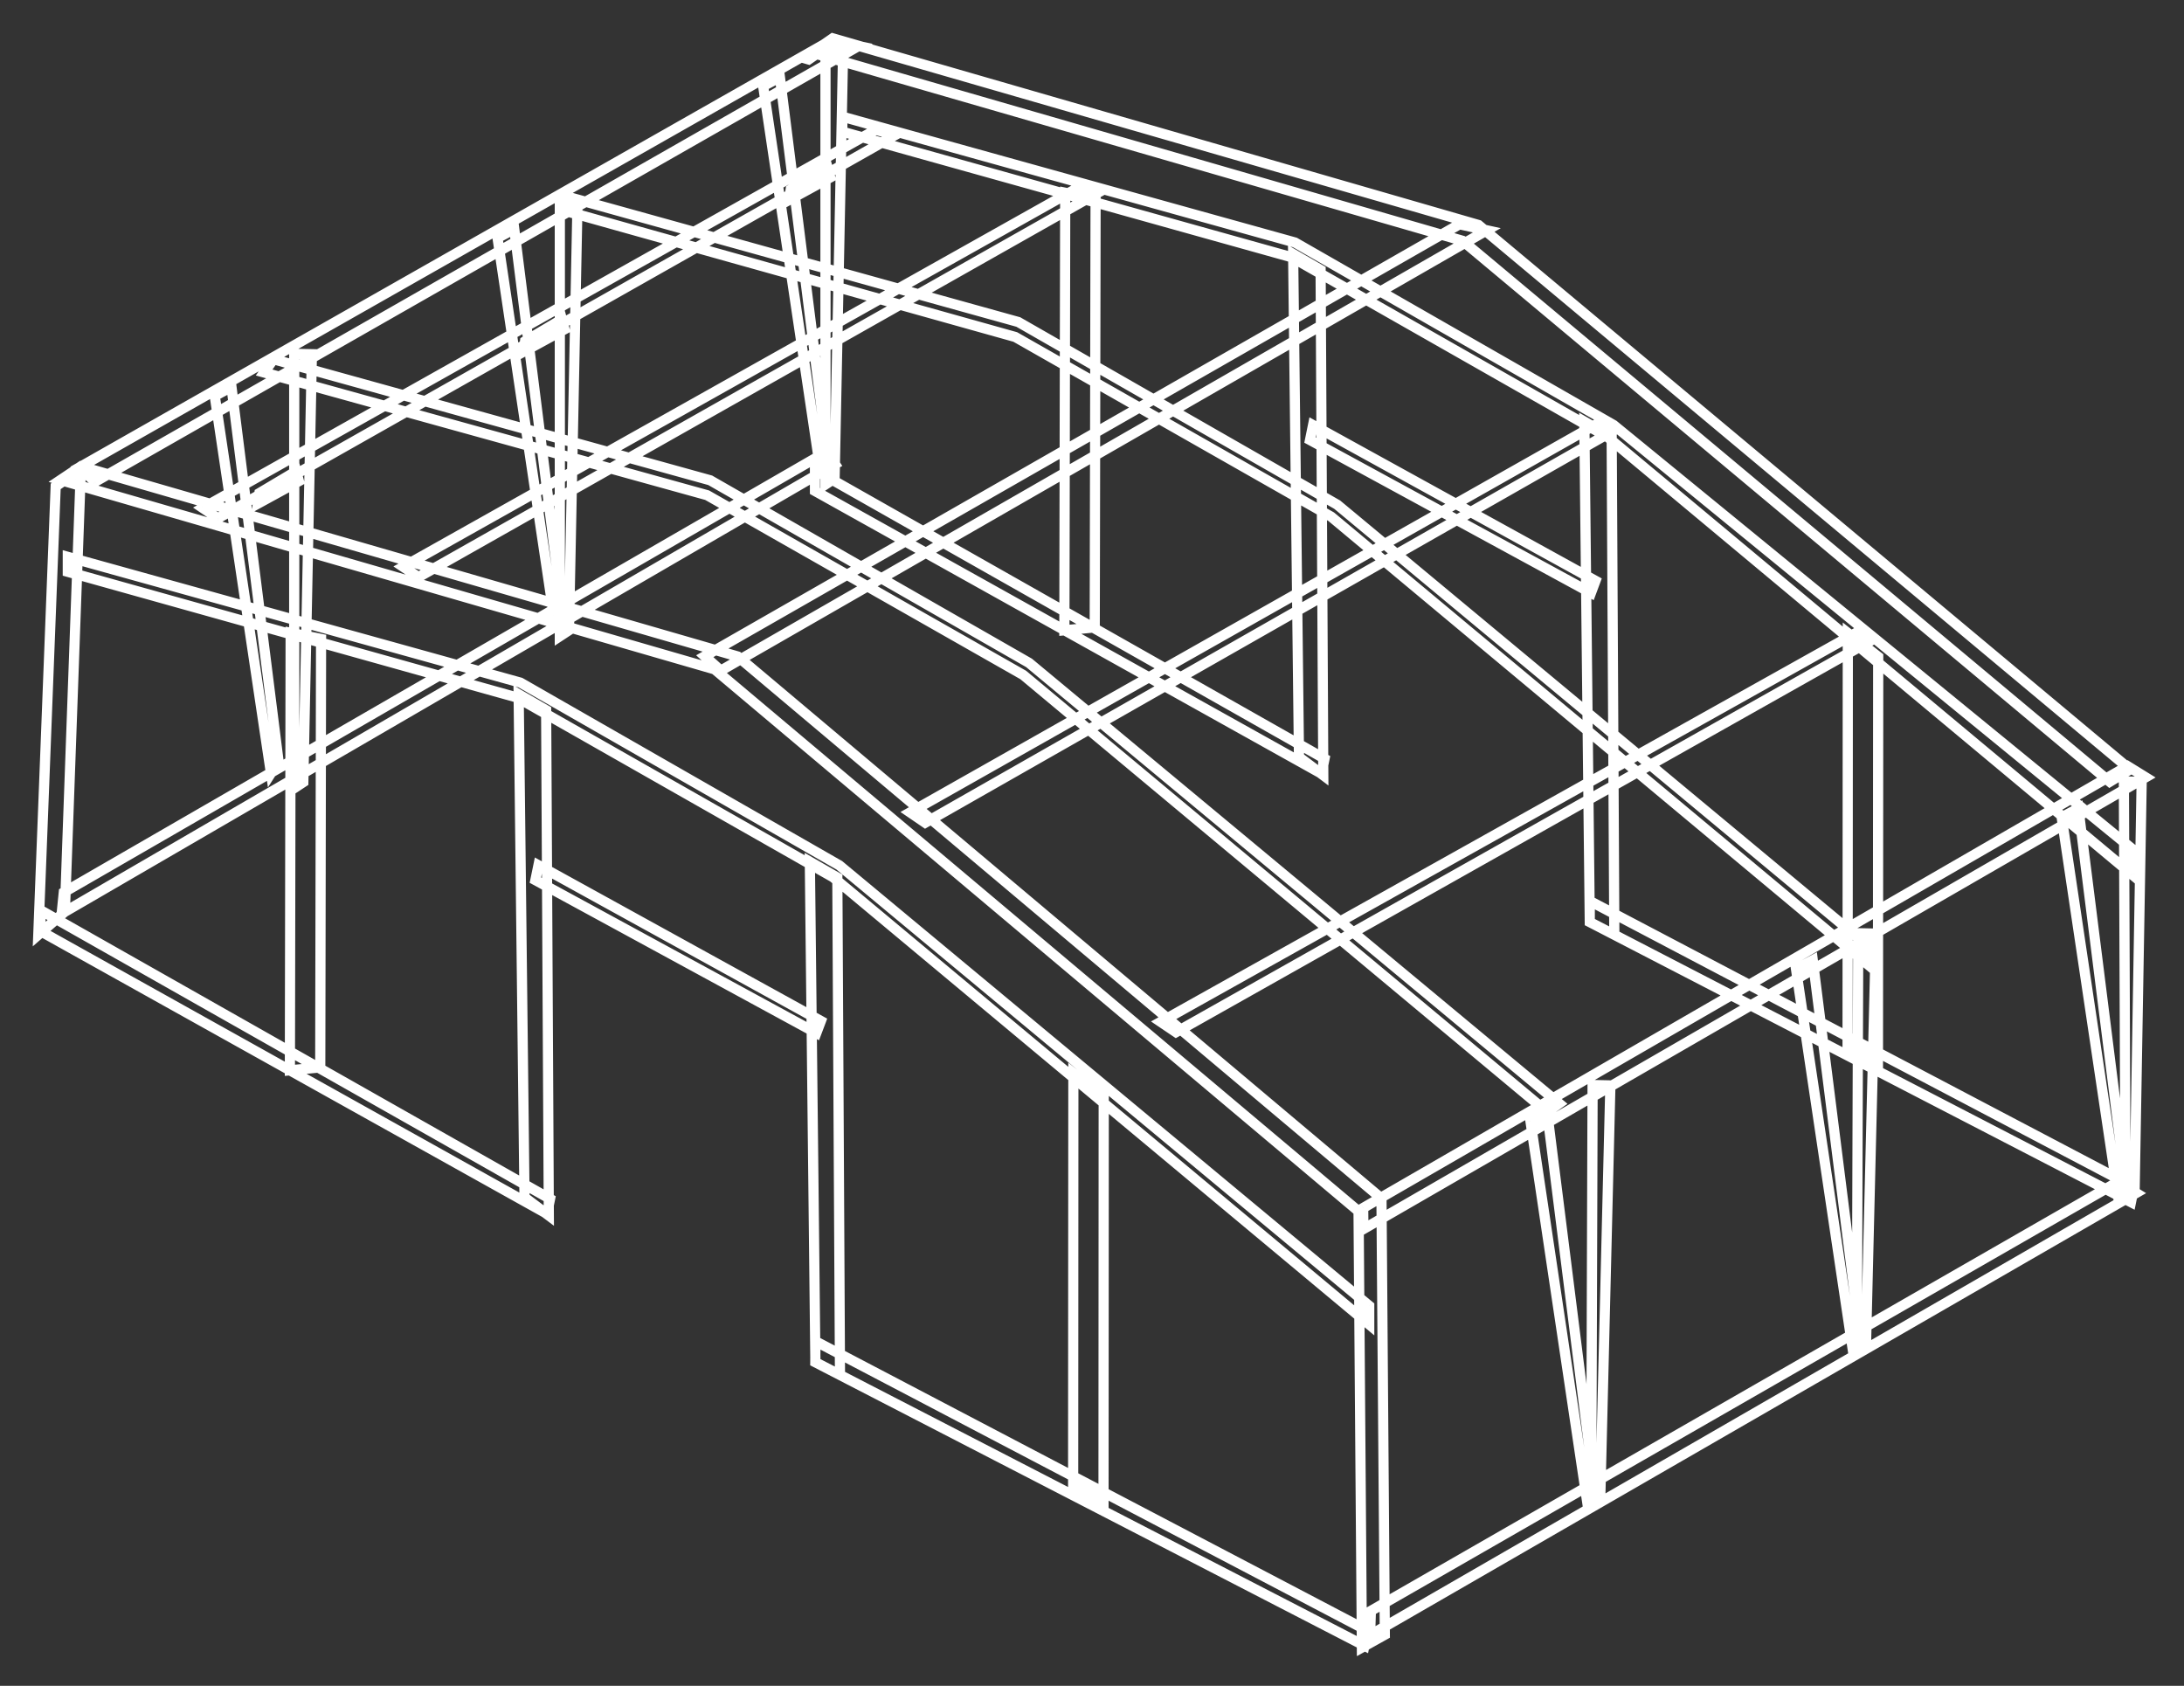 <svg width="57" height="44" viewBox="0 0 57 44" fill="none" xmlns="http://www.w3.org/2000/svg">
<rect x="0" y="0" width="57" height="44" fill="#333333" stroke="none"/>
<path d="M36.143 42.666L36.207 42.782L36.276 42.743L36.275 42.665L36.143 42.666ZM36.055 31.279L36.188 31.278L36.188 31.217L36.141 31.177L36.055 31.279ZM19.253 17.134L19.338 17.032L19.317 17.014L19.29 17.006L19.253 17.134ZM2.111 12.172L2.148 12.045L2.088 12.027L2.037 12.062L2.111 12.172ZM1.578 12.529L1.504 12.418L1.267 12.577L1.541 12.656L1.578 12.529ZM18.653 17.471L18.738 17.369L18.716 17.351L18.689 17.343L18.653 17.471ZM35.457 31.613L35.59 31.612L35.589 31.551L35.542 31.512L35.457 31.613ZM35.544 43L35.411 43.001L35.413 43.225L35.609 43.116L35.544 43ZM55.592 20.082L55.661 20.195L55.819 20.099L55.677 19.98L55.592 20.082ZM38.588 5.873L38.673 5.771L38.651 5.753L38.625 5.745L38.588 5.873ZM21.732 1L21.769 0.872L21.708 0.855L21.657 0.891L21.732 1ZM20.983 1.517L20.908 1.408L20.677 1.567L20.946 1.644L20.983 1.517ZM21.105 1.552L21.069 1.68L21.129 1.697L21.181 1.661L21.105 1.552ZM21.312 1.409L21.349 1.282L21.288 1.264L21.236 1.3L21.312 1.409ZM38.171 6.285L38.256 6.183L38.235 6.165L38.208 6.157L38.171 6.285ZM55.062 20.404L54.977 20.506L55.05 20.567L55.131 20.517L55.062 20.404ZM1 24.398L0.867 24.393L0.855 24.7L1.087 24.498L1 24.398ZM1.693 23.795L1.78 23.895L1.824 23.857L1.826 23.8L1.693 23.795ZM2.111 12.242L2.243 12.247L2.253 11.983L2.035 12.133L2.111 12.242ZM1.454 12.694L1.378 12.585L1.323 12.623L1.321 12.689L1.454 12.694ZM7.566 27.935L7.433 27.934L7.433 28.081L7.579 28.067L7.566 27.935ZM8.358 27.859L8.37 27.991L8.49 27.979L8.491 27.859L8.358 27.859ZM8.38 16.676L8.512 16.677L8.513 16.568L8.406 16.546L8.38 16.676ZM7.586 16.515L7.613 16.385L7.454 16.353L7.453 16.515L7.586 16.515ZM27.779 16.451L27.646 16.45L27.646 16.597L27.792 16.583L27.779 16.451ZM28.572 16.375L28.584 16.507L28.704 16.495L28.704 16.375L28.572 16.375ZM28.593 5.191L28.726 5.192L28.727 5.083L28.62 5.061L28.593 5.191ZM27.801 5.03L27.827 4.9L27.669 4.868L27.668 5.03L27.801 5.03ZM28.008 38.796L27.875 38.796L27.875 38.877L27.947 38.914L28.008 38.796ZM28.801 39.206L28.74 39.324L28.933 39.424L28.933 39.206L28.801 39.206ZM28.806 28.628L28.939 28.628L28.939 28.564L28.888 28.524L28.806 28.628ZM28.013 28.008L28.095 27.903L27.881 27.735L27.881 28.008L28.013 28.008ZM48.22 27.306L48.087 27.306L48.087 27.386L48.159 27.424L48.22 27.306ZM49.013 27.716L48.952 27.834L49.145 27.934L49.145 27.716L49.013 27.716ZM49.019 17.14L49.152 17.14L49.152 17.075L49.101 17.035L49.019 17.14ZM48.226 16.519L48.308 16.415L48.094 16.247L48.093 16.519L48.226 16.519ZM1.77 14.534L1.805 14.406L1.637 14.359V14.534H1.77ZM13.581 17.816L13.647 17.701L13.632 17.693L13.616 17.688L13.581 17.816ZM21.903 22.583L21.988 22.481L21.979 22.473L21.969 22.468L21.903 22.583ZM35.736 34.081H35.868V34.018L35.82 33.979L35.736 34.081ZM35.736 34.569L35.65 34.671L35.868 34.853V34.569H35.736ZM21.742 22.895L21.828 22.794L21.819 22.786L21.808 22.78L21.742 22.895ZM13.499 18.206L13.564 18.091L13.55 18.083L13.534 18.078L13.499 18.206ZM1.77 14.924H1.637V15.025L1.734 15.052L1.77 14.924ZM7.139 9.376L7.174 9.248L7.084 9.223L7.03 9.299L7.139 9.376ZM18.536 12.536L18.602 12.421L18.588 12.412L18.572 12.408L18.536 12.536ZM26.859 17.303L26.944 17.201L26.935 17.193L26.925 17.187L26.859 17.303ZM40.692 28.8L40.769 28.909L40.91 28.809L40.777 28.698L40.692 28.8ZM26.702 17.614L26.787 17.512L26.778 17.505L26.767 17.499L26.702 17.614ZM18.458 12.925L18.523 12.81L18.509 12.802L18.493 12.797L18.458 12.925ZM6.893 9.722L6.785 9.645L6.676 9.8L6.858 9.85L6.893 9.722ZM14.766 5.122L14.801 4.994L14.633 4.947V5.122H14.766ZM26.576 8.404L26.642 8.289L26.627 8.28L26.611 8.276L26.576 8.404ZM34.899 13.171L34.984 13.069L34.975 13.061L34.965 13.056L34.899 13.171ZM48.731 24.669H48.864V24.607L48.816 24.567L48.731 24.669ZM48.731 25.158L48.646 25.26L48.864 25.442V25.158H48.731ZM34.74 13.484L34.825 13.382L34.816 13.375L34.806 13.369L34.74 13.484ZM26.497 8.795L26.563 8.68L26.549 8.672L26.533 8.667L26.497 8.795ZM14.766 5.509H14.633V5.61L14.73 5.637L14.766 5.509ZM21.983 3.045L22.018 2.917L21.85 2.871V3.045H21.983ZM33.794 6.328L33.86 6.212L33.845 6.204L33.829 6.2L33.794 6.328ZM42.116 11.094L42.2 10.992L42.192 10.985L42.182 10.979L42.116 11.094ZM55.667 22.172L55.8 22.179L55.803 22.112L55.751 22.069L55.667 22.172ZM55.632 22.815L55.547 22.916L55.75 23.086L55.765 22.822L55.632 22.815ZM41.958 11.407L42.043 11.305L42.034 11.298L42.024 11.292L41.958 11.407ZM33.714 6.715L33.78 6.6L33.766 6.592L33.75 6.587L33.714 6.715ZM21.983 3.436H21.85V3.537L21.947 3.564L21.983 3.436ZM1.057 23.755L1.122 23.64L0.924 23.528V23.755H1.057ZM14.356 31.289L14.486 31.316L14.505 31.221L14.421 31.174L14.356 31.289ZM14.276 31.68L14.212 31.796L14.37 31.885L14.406 31.707L14.276 31.68ZM1.057 24.302H0.924V24.38L0.992 24.418L1.057 24.302ZM21.27 12.267L21.335 12.152L21.137 12.039V12.267H21.27ZM34.569 19.801L34.699 19.827L34.718 19.733L34.634 19.686L34.569 19.801ZM34.489 20.192L34.425 20.308L34.583 20.396L34.619 20.218L34.489 20.192ZM21.27 12.814H21.137V12.892L21.205 12.93L21.27 12.814ZM21.281 35.006L21.343 34.888L21.149 34.787L21.148 35.005L21.281 35.006ZM35.689 42.56L35.819 42.586L35.839 42.489L35.751 42.442L35.689 42.56ZM35.61 42.951L35.549 43.069L35.705 43.149L35.74 42.977L35.61 42.951ZM21.279 35.554L21.146 35.553L21.145 35.635L21.218 35.672L21.279 35.554ZM41.492 23.515L41.553 23.398L41.359 23.295V23.515H41.492ZM55.695 30.984L55.825 31.011L55.845 30.913L55.757 30.867L55.695 30.984ZM55.615 31.375L55.554 31.493L55.711 31.574L55.746 31.402L55.615 31.375ZM41.492 24.066L41.359 24.068L41.36 24.148L41.431 24.184L41.492 24.066ZM13.536 18.12L13.602 18.005L13.401 17.889L13.403 18.122L13.536 18.12ZM13.689 31.251L13.556 31.252L13.557 31.318L13.61 31.357L13.689 31.251ZM14.324 31.726L14.244 31.832L14.458 31.993L14.456 31.725L14.324 31.726ZM14.254 18.534L14.386 18.533L14.386 18.457L14.32 18.419L14.254 18.534ZM33.749 6.629L33.816 6.514L33.614 6.398L33.617 6.631L33.749 6.629ZM33.902 19.76L33.769 19.761L33.77 19.827L33.822 19.866L33.902 19.76ZM34.536 20.235L34.457 20.341L34.671 20.502L34.669 20.235L34.536 20.235ZM34.467 7.043L34.599 7.042L34.599 6.966L34.533 6.928L34.467 7.043ZM21.136 22.49L21.202 22.375L21.001 22.259L21.003 22.491L21.136 22.49ZM21.281 35.554L21.148 35.555L21.149 35.635L21.22 35.672L21.281 35.554ZM21.922 35.885L21.862 36.003L22.056 36.103L22.055 35.884L21.922 35.885ZM21.854 22.903L21.986 22.903L21.986 22.826L21.92 22.788L21.854 22.903ZM41.349 11.002L41.416 10.887L41.214 10.771L41.216 11.004L41.349 11.002ZM42.132 24.397L42.071 24.515L42.266 24.616L42.265 24.396L42.132 24.397ZM42.063 11.416L42.196 11.415L42.195 11.339L42.13 11.301L42.063 11.416ZM14.053 22.583L14.117 22.467L13.959 22.38L13.923 22.556L14.053 22.583ZM21.424 26.647L21.549 26.694L21.589 26.586L21.488 26.53L21.424 26.647ZM21.306 26.961L21.242 27.078L21.376 27.151L21.43 27.008L21.306 26.961ZM13.973 22.971L13.843 22.945L13.823 23.041L13.91 23.088L13.973 22.971ZM34.269 11.095L34.333 10.979L34.175 10.892L34.139 11.069L34.269 11.095ZM41.641 15.158L41.765 15.205L41.805 15.097L41.705 15.042L41.641 15.158ZM41.523 15.474L41.459 15.591L41.594 15.664L41.647 15.521L41.523 15.474ZM34.191 11.485L34.06 11.458L34.041 11.555L34.127 11.601L34.191 11.485ZM2.064 12.203L1.999 12.088L1.837 12.18L1.976 12.303L2.064 12.203ZM21.695 1.05L21.722 0.92L21.673 0.91L21.629 0.935L21.695 1.05ZM22.407 1.202L22.473 1.317L22.776 1.144L22.435 1.072L22.407 1.202ZM2.484 12.574L2.396 12.673L2.467 12.736L2.55 12.689L2.484 12.574ZM18.393 17.127L18.327 17.012L18.168 17.103L18.304 17.226L18.393 17.127ZM38.09 5.854L38.119 5.724L38.069 5.713L38.025 5.739L38.09 5.854ZM38.804 6.011L38.871 6.126L39.168 5.955L38.833 5.881L38.804 6.011ZM18.812 17.503L18.724 17.602L18.795 17.666L18.879 17.618L18.812 17.503ZM35.577 31.527L35.511 31.412L35.444 31.451L35.444 31.529L35.577 31.527ZM55.526 19.995L55.596 19.882L55.529 19.84L55.46 19.88L55.526 19.995ZM56 20.288L56.066 20.403L56.259 20.292L56.07 20.175L56 20.288ZM35.583 32.078L35.451 32.079L35.453 32.306L35.65 32.193L35.583 32.078ZM35.778 42.044L35.712 41.929L35.648 41.965L35.646 42.039L35.778 42.044ZM55.279 30.844L55.349 30.731L55.282 30.689L55.213 30.729L55.279 30.844ZM55.753 31.137L55.819 31.252L56.011 31.141L55.822 31.024L55.753 31.137ZM35.758 42.675L35.626 42.671L35.618 42.909L35.825 42.79L35.758 42.675ZM1.665 23.29L1.599 23.175L1.54 23.209L1.533 23.277L1.665 23.29ZM21.578 11.788L21.689 11.715L21.62 11.611L21.512 11.673L21.578 11.788ZM21.795 12.116L21.862 12.231L21.983 12.16L21.906 12.043L21.795 12.116ZM1.609 23.846L1.477 23.832L1.451 24.091L1.676 23.961L1.609 23.846ZM55.895 20.405L56.028 20.407L56.03 20.275L55.898 20.272L55.895 20.405ZM55.712 31.01L55.786 31.12L55.844 31.082L55.845 31.012L55.712 31.01ZM55.473 31.171L55.34 31.171L55.341 31.418L55.547 31.281L55.473 31.171ZM55.431 20.395L55.434 20.262L55.298 20.259L55.298 20.395L55.431 20.395ZM22.005 1.321L22.137 1.324L22.14 1.192L22.008 1.189L22.005 1.321ZM21.782 12.488L21.855 12.598L21.913 12.56L21.915 12.49L21.782 12.488ZM21.544 12.643H21.411V12.889L21.617 12.755L21.544 12.643ZM21.544 1.311L21.547 1.178L21.411 1.175V1.311H21.544ZM48.961 24.367L49.094 24.37L49.097 24.237L48.964 24.234L48.961 24.367ZM48.699 35.156L48.772 35.267L48.83 35.229L48.832 35.159L48.699 35.156ZM48.461 35.312L48.329 35.311L48.328 35.558L48.534 35.423L48.461 35.312ZM48.498 24.357L48.501 24.224L48.366 24.221L48.365 24.356L48.498 24.357ZM15.072 5.283L15.205 5.285L15.208 5.153L15.075 5.15L15.072 5.283ZM14.849 16.451L14.922 16.561L14.98 16.523L14.982 16.453L14.849 16.451ZM14.611 16.606H14.478V16.852L14.684 16.717L14.611 16.606ZM14.611 5.273L14.614 5.14L14.478 5.138V5.273H14.611ZM42.029 28.328L42.162 28.332L42.165 28.198L42.032 28.196L42.029 28.328ZM41.767 39.022L41.84 39.132L41.898 39.094L41.9 39.025L41.767 39.022ZM41.529 39.178L41.396 39.178L41.395 39.425L41.602 39.289L41.529 39.178ZM41.565 28.319L41.568 28.186L41.433 28.183L41.432 28.318L41.565 28.319ZM8.14 9.245L8.273 9.247L8.276 9.115L8.143 9.112L8.14 9.245ZM7.917 20.413L7.99 20.524L8.048 20.486L8.049 20.416L7.917 20.413ZM7.679 20.57H7.546V20.817L7.752 20.681L7.679 20.57ZM7.679 9.235L7.682 9.103L7.546 9.1V9.235H7.679ZM55.275 31.183L55.143 31.202L55.196 31.555L55.387 31.254L55.275 31.183ZM55.473 30.87L55.585 30.941L55.611 30.901L55.605 30.853L55.473 30.87ZM54.244 21.098L54.376 21.081L54.352 20.889L54.182 20.981L54.244 21.098ZM53.807 21.332L53.745 21.215L53.662 21.259L53.676 21.351L53.807 21.332ZM21.385 12.095L21.254 12.115L21.306 12.468L21.497 12.167L21.385 12.095ZM21.584 11.783L21.696 11.854L21.721 11.814L21.715 11.766L21.584 11.783ZM20.355 2.014L20.487 1.997L20.462 1.806L20.292 1.897L20.355 2.014ZM19.918 2.248L19.855 2.131L19.773 2.176L19.787 2.268L19.918 2.248ZM48.343 35.141L48.211 35.161L48.264 35.513L48.455 35.212L48.343 35.141ZM48.541 34.828L48.653 34.9L48.678 34.859L48.672 34.812L48.541 34.828ZM47.311 25.06L47.443 25.043L47.419 24.851L47.249 24.943L47.311 25.06ZM46.874 25.294L46.812 25.177L46.729 25.221L46.743 25.314L46.874 25.294ZM14.453 16.058L14.322 16.077L14.374 16.43L14.565 16.129L14.453 16.058ZM14.651 15.745L14.763 15.816L14.789 15.776L14.783 15.728L14.651 15.745ZM13.422 5.976L13.553 5.96L13.529 5.768L13.359 5.859L13.422 5.976ZM12.985 6.21L12.922 6.093L12.84 6.138L12.854 6.23L12.985 6.21ZM41.409 39.103L41.278 39.123L41.331 39.475L41.522 39.174L41.409 39.103ZM41.608 38.791L41.72 38.862L41.745 38.821L41.739 38.774L41.608 38.791ZM39.942 29.256L39.879 29.139L39.797 29.183L39.811 29.276L39.942 29.256ZM7.072 20.18L6.94 20.2L6.993 20.552L7.184 20.251L7.072 20.18ZM7.27 19.867L7.382 19.938L7.408 19.898L7.402 19.851L7.27 19.867ZM6.041 10.098L6.173 10.082L6.149 9.89L5.978 9.982L6.041 10.098ZM5.604 10.333L5.542 10.216L5.459 10.26L5.473 10.352L5.604 10.333ZM21.598 4.373L21.726 4.338L21.68 4.169L21.53 4.259L21.598 4.373ZM20.636 4.945L20.568 4.831L20.514 4.863L20.505 4.926L20.636 4.945ZM20.597 5.218L20.465 5.199L20.428 5.462L20.661 5.334L20.597 5.218ZM21.667 4.632L21.731 4.749L21.823 4.698L21.796 4.598L21.667 4.632ZM14.664 8.335L14.793 8.301L14.748 8.131L14.597 8.221L14.664 8.335ZM13.703 8.907L13.635 8.793L13.581 8.825L13.572 8.888L13.703 8.907ZM13.663 9.181L13.532 9.162L13.493 9.425L13.727 9.297L13.663 9.181ZM14.733 8.595L14.797 8.712L14.888 8.662L14.862 8.561L14.733 8.595ZM7.731 12.298L7.859 12.264L7.814 12.094L7.663 12.184L7.731 12.298ZM6.77 12.87L6.702 12.756L6.648 12.788L6.639 12.851L6.77 12.87ZM6.731 13.144L6.599 13.125L6.562 13.388L6.794 13.261L6.731 13.144ZM7.801 12.558L7.865 12.675L7.956 12.624L7.929 12.524L7.801 12.558ZM24.148 21.473L24.073 21.583L24.142 21.63L24.214 21.588L24.148 21.473ZM42.046 11.276L42.112 11.392L42.304 11.283L42.118 11.164L42.046 11.276ZM41.697 11.054L41.768 10.942L41.701 10.899L41.632 10.938L41.697 11.054ZM23.752 21.203L23.687 21.088L23.501 21.193L23.678 21.313L23.752 21.203ZM30.692 26.94L30.618 27.05L30.686 27.096L30.758 27.056L30.692 26.94ZM48.846 16.709L48.911 16.825L49.104 16.716L48.917 16.597L48.846 16.709ZM48.496 16.487L48.568 16.375L48.501 16.332L48.431 16.371L48.496 16.487ZM30.293 26.671L30.228 26.555L30.04 26.66L30.219 26.781L30.293 26.671ZM10.922 15.063L10.849 15.173L10.917 15.219L10.988 15.178L10.922 15.063ZM28.733 4.986L28.799 5.102L29.078 4.944L28.769 4.858L28.733 4.986ZM28.23 4.847L28.265 4.719L28.213 4.704L28.165 4.731L28.23 4.847ZM10.521 14.794L10.456 14.678L10.268 14.784L10.447 14.904L10.521 14.794ZM5.69 13.527L5.616 13.637L5.684 13.682L5.755 13.642L5.69 13.527ZM23.358 3.528L23.424 3.643L23.703 3.485L23.394 3.4L23.358 3.528ZM22.855 3.388L22.89 3.26L22.838 3.246L22.79 3.272L22.855 3.388ZM5.291 13.258L5.226 13.142L5.038 13.248L5.216 13.368L5.291 13.258ZM36.275 42.665L36.188 31.278L35.922 31.28L36.01 42.667L36.275 42.665ZM36.141 31.177L19.338 17.032L19.167 17.235L35.97 31.381L36.141 31.177ZM19.29 17.006L2.148 12.045L2.074 12.3L19.216 17.261L19.29 17.006ZM2.037 12.062L1.504 12.418L1.651 12.639L2.184 12.283L2.037 12.062ZM1.541 12.656L18.616 17.598L18.689 17.343L1.615 12.401L1.541 12.656ZM18.567 17.572L35.371 31.715L35.542 31.512L18.738 17.369L18.567 17.572ZM35.324 31.614L35.411 43.001L35.677 42.999L35.59 31.612L35.324 31.614ZM35.609 43.116L36.207 42.782L36.078 42.55L35.479 42.884L35.609 43.116ZM55.677 19.98L38.673 5.771L38.503 5.975L55.507 20.184L55.677 19.98ZM38.625 5.745L21.769 0.872L21.695 1.128L38.551 6L38.625 5.745ZM21.657 0.891L20.908 1.408L21.059 1.626L21.808 1.109L21.657 0.891ZM20.946 1.644L21.069 1.68L21.142 1.425L21.02 1.389L20.946 1.644ZM21.181 1.661L21.387 1.518L21.236 1.3L21.03 1.443L21.181 1.661ZM21.275 1.537L38.134 6.412L38.208 6.157L21.349 1.282L21.275 1.537ZM38.086 6.386L54.977 20.506L55.148 20.302L38.256 6.183L38.086 6.386ZM55.131 20.517L55.661 20.195L55.523 19.968L54.993 20.291L55.131 20.517ZM1.087 24.498L1.78 23.895L1.606 23.695L0.913 24.298L1.087 24.498ZM1.826 23.8L2.243 12.247L1.978 12.237L1.56 23.79L1.826 23.8ZM2.035 12.133L1.378 12.585L1.529 12.804L2.186 12.351L2.035 12.133ZM1.321 12.689L0.867 24.393L1.133 24.403L1.586 12.699L1.321 12.689ZM7.579 28.067L8.37 27.991L8.345 27.727L7.553 27.802L7.579 28.067ZM8.491 27.859L8.512 16.677L8.247 16.676L8.225 27.858L8.491 27.859ZM8.406 16.546L7.613 16.385L7.56 16.645L8.353 16.806L8.406 16.546ZM7.453 16.515L7.433 27.934L7.699 27.935L7.719 16.515L7.453 16.515ZM27.792 16.583L28.584 16.507L28.559 16.242L27.766 16.318L27.792 16.583ZM28.704 16.375L28.726 5.192L28.461 5.191L28.439 16.374L28.704 16.375ZM28.62 5.061L27.827 4.9L27.774 5.16L28.567 5.321L28.62 5.061ZM27.668 5.03L27.646 16.45L27.912 16.451L27.934 5.03L27.668 5.03ZM27.947 38.914L28.74 39.324L28.862 39.088L28.069 38.678L27.947 38.914ZM28.933 39.206L28.939 28.628L28.673 28.628L28.668 39.206L28.933 39.206ZM28.888 28.524L28.095 27.903L27.931 28.112L28.724 28.733L28.888 28.524ZM27.881 28.008L27.875 38.796L28.141 38.796L28.146 28.008L27.881 28.008ZM48.159 27.424L48.952 27.834L49.074 27.598L48.281 27.188L48.159 27.424ZM49.145 27.716L49.152 17.14L48.886 17.14L48.88 27.716L49.145 27.716ZM49.101 17.035L48.308 16.415L48.144 16.624L48.937 17.244L49.101 17.035ZM48.093 16.519L48.087 27.306L48.353 27.306L48.359 16.52L48.093 16.519ZM1.734 14.662L13.545 17.944L13.616 17.688L1.805 14.406L1.734 14.662ZM13.515 17.931L21.837 22.698L21.969 22.468L13.647 17.701L13.515 17.931ZM21.819 22.685L35.651 34.183L35.82 33.979L21.988 22.481L21.819 22.685ZM35.603 34.081V34.569H35.868V34.081H35.603ZM35.821 34.467L21.828 22.794L21.657 22.997L35.65 34.671L35.821 34.467ZM21.808 22.78L13.564 18.091L13.433 18.322L21.677 23.011L21.808 22.78ZM13.534 18.078L1.806 14.796L1.734 15.052L13.463 18.334L13.534 18.078ZM1.903 14.924V14.534H1.637V14.924H1.903ZM7.103 9.504L18.501 12.664L18.572 12.408L7.174 9.248L7.103 9.504ZM18.47 12.651L26.793 17.418L26.925 17.187L18.602 12.421L18.47 12.651ZM26.774 17.405L40.607 28.902L40.777 28.698L26.944 17.201L26.774 17.405ZM40.615 28.692L40.302 28.913L40.456 29.13L40.769 28.909L40.615 28.692ZM40.464 28.92L26.787 17.512L26.617 17.716L40.294 29.124L40.464 28.92ZM26.767 17.499L18.523 12.81L18.392 13.041L26.636 17.73L26.767 17.499ZM18.493 12.797L6.929 9.594L6.858 9.85L18.422 13.053L18.493 12.797ZM7.002 9.799L7.247 9.452L7.03 9.299L6.785 9.645L7.002 9.799ZM14.73 5.249L26.54 8.532L26.611 8.276L14.801 4.994L14.73 5.249ZM26.51 8.519L34.833 13.286L34.965 13.056L26.642 8.289L26.51 8.519ZM34.814 13.273L48.647 24.771L48.816 24.567L34.984 13.069L34.814 13.273ZM48.599 24.669V25.158H48.864V24.669H48.599ZM48.816 25.056L34.825 13.382L34.655 13.586L48.646 25.26L48.816 25.056ZM34.806 13.369L26.563 8.68L26.431 8.91L34.675 13.6L34.806 13.369ZM26.533 8.667L14.802 5.381L14.73 5.637L26.461 8.923L26.533 8.667ZM14.899 5.509V5.122H14.633V5.509H14.899ZM21.947 3.173L33.758 6.456L33.829 6.2L22.018 2.917L21.947 3.173ZM33.728 6.443L42.05 11.21L42.182 10.979L33.86 6.212L33.728 6.443ZM42.032 11.197L55.583 22.275L55.751 22.069L42.2 10.992L42.032 11.197ZM55.535 22.165L55.499 22.807L55.765 22.822L55.8 22.179L55.535 22.165ZM55.717 22.713L42.043 11.305L41.873 11.509L55.547 22.916L55.717 22.713ZM42.024 11.292L33.78 6.6L33.649 6.831L41.892 11.523L42.024 11.292ZM33.75 6.587L22.019 3.309L21.947 3.564L33.678 6.843L33.75 6.587ZM22.116 3.436V3.045H21.85V3.436H22.116ZM0.991 23.871L14.29 31.405L14.421 31.174L1.122 23.64L0.991 23.871ZM14.226 31.263L14.146 31.654L14.406 31.707L14.486 31.316L14.226 31.263ZM14.341 31.565L1.121 24.186L0.992 24.418L14.212 31.796L14.341 31.565ZM1.19 24.302V23.755H0.924V24.302H1.19ZM21.204 12.383L34.503 19.916L34.634 19.686L21.335 12.152L21.204 12.383ZM34.439 19.774L34.359 20.166L34.619 20.218L34.699 19.827L34.439 19.774ZM34.554 20.076L21.334 12.698L21.205 12.93L34.425 20.308L34.554 20.076ZM21.402 12.814V12.267H21.137V12.814H21.402ZM21.22 35.123L35.627 42.677L35.751 42.442L21.343 34.888L21.22 35.123ZM35.559 42.533L35.48 42.924L35.74 42.977L35.819 42.586L35.559 42.533ZM35.67 42.833L21.339 35.436L21.218 35.672L35.549 43.069L35.67 42.833ZM21.411 35.554L21.414 35.007L21.148 35.005L21.146 35.553L21.411 35.554ZM41.43 23.633L55.633 31.102L55.757 30.867L41.553 23.398L41.43 23.633ZM55.565 30.958L55.485 31.349L55.746 31.402L55.825 31.011L55.565 30.958ZM55.676 31.258L41.553 23.948L41.431 24.184L55.554 31.493L55.676 31.258ZM41.624 24.066V23.515H41.359V24.066H41.624ZM13.403 18.122L13.556 31.252L13.822 31.249L13.669 18.119L13.403 18.122ZM13.61 31.357L14.244 31.832L14.403 31.62L13.769 31.144L13.61 31.357ZM14.456 31.725L14.386 18.533L14.121 18.534L14.191 31.727L14.456 31.725ZM14.32 18.419L13.602 18.005L13.47 18.235L14.187 18.649L14.32 18.419ZM33.617 6.631L33.769 19.761L34.035 19.758L33.882 6.628L33.617 6.631ZM33.822 19.866L34.457 20.341L34.616 20.129L33.982 19.653L33.822 19.866ZM34.669 20.235L34.599 7.042L34.334 7.043L34.404 20.236L34.669 20.235ZM34.533 6.928L33.816 6.514L33.683 6.744L34.4 7.158L34.533 6.928ZM21.003 22.491L21.148 35.555L21.414 35.552L21.269 22.488L21.003 22.491ZM21.22 35.672L21.862 36.003L21.983 35.767L21.342 35.436L21.22 35.672ZM22.055 35.884L21.986 22.903L21.721 22.904L21.79 35.885L22.055 35.884ZM21.92 22.788L21.202 22.375L21.07 22.605L21.787 23.018L21.92 22.788ZM41.216 11.004L41.359 24.068L41.624 24.065L41.482 11.001L41.216 11.004ZM41.431 24.184L42.071 24.515L42.193 24.279L41.552 23.948L41.431 24.184ZM42.265 24.396L42.196 11.415L41.93 11.416L41.999 24.398L42.265 24.396ZM42.13 11.301L41.416 10.887L41.282 11.117L41.996 11.531L42.13 11.301ZM13.989 22.699L21.36 26.763L21.488 26.53L14.117 22.467L13.989 22.699ZM21.3 26.6L21.181 26.914L21.43 27.008L21.549 26.694L21.3 26.6ZM21.369 26.845L14.037 22.855L13.91 23.088L21.242 27.078L21.369 26.845ZM14.103 22.998L14.183 22.609L13.923 22.556L13.843 22.945L14.103 22.998ZM34.205 11.212L41.577 15.274L41.705 15.042L34.333 10.979L34.205 11.212ZM41.517 15.112L41.399 15.428L41.647 15.521L41.765 15.205L41.517 15.112ZM41.586 15.358L34.254 11.368L34.127 11.601L41.459 15.591L41.586 15.358ZM34.321 11.511L34.399 11.122L34.139 11.069L34.06 11.458L34.321 11.511ZM2.13 12.319L21.76 1.165L21.629 0.935L1.999 12.088L2.13 12.319ZM21.667 1.18L22.38 1.331L22.435 1.072L21.722 0.92L21.667 1.18ZM22.342 1.086L2.418 12.458L2.55 12.689L22.473 1.317L22.342 1.086ZM2.572 12.474L2.152 12.104L1.976 12.303L2.396 12.673L2.572 12.474ZM18.459 17.242L38.156 5.969L38.025 5.739L18.327 17.012L18.459 17.242ZM38.062 5.983L38.776 6.14L38.833 5.881L38.119 5.724L38.062 5.983ZM38.738 5.896L18.746 17.388L18.879 17.618L38.871 6.126L38.738 5.896ZM18.901 17.404L18.482 17.028L18.304 17.226L18.724 17.602L18.901 17.404ZM35.644 31.642L55.593 20.11L55.46 19.88L35.511 31.412L35.644 31.642ZM55.456 20.108L55.93 20.401L56.07 20.175L55.596 19.882L55.456 20.108ZM55.934 20.173L35.517 31.963L35.65 32.193L56.066 20.403L55.934 20.173ZM35.716 32.076L35.71 31.526L35.444 31.529L35.451 32.079L35.716 32.076ZM35.844 42.159L55.345 30.959L55.213 30.729L35.712 41.929L35.844 42.159ZM55.209 30.957L55.683 31.25L55.822 31.024L55.349 30.731L55.209 30.957ZM55.686 31.022L35.692 42.56L35.825 42.79L55.819 31.252L55.686 31.022ZM35.891 42.679L35.911 42.048L35.646 42.039L35.626 42.671L35.891 42.679ZM1.731 23.405L21.645 11.903L21.512 11.673L1.599 23.175L1.731 23.405ZM21.468 11.861L21.684 12.189L21.906 12.043L21.689 11.715L21.468 11.861ZM21.728 12.001L1.542 23.731L1.676 23.961L21.862 12.231L21.728 12.001ZM1.741 23.859L1.797 23.303L1.533 23.277L1.477 23.832L1.741 23.859ZM55.762 20.403L55.58 31.008L55.845 31.012L56.028 20.407L55.762 20.403ZM55.639 30.9L55.399 31.06L55.547 31.281L55.786 31.12L55.639 30.9ZM55.606 31.17L55.564 20.394L55.298 20.395L55.34 31.171L55.606 31.17ZM55.428 20.527L55.892 20.538L55.898 20.272L55.434 20.262L55.428 20.527ZM21.872 1.319L21.649 12.485L21.915 12.49L22.137 1.324L21.872 1.319ZM21.709 12.377L21.471 12.533L21.617 12.755L21.855 12.598L21.709 12.377ZM21.677 12.643V1.311H21.411V12.643H21.677ZM21.541 1.444L22.002 1.454L22.008 1.189L21.547 1.178L21.541 1.444ZM48.828 24.364L48.566 35.153L48.832 35.159L49.094 24.37L48.828 24.364ZM48.626 35.045L48.389 35.201L48.534 35.423L48.772 35.267L48.626 35.045ZM48.594 35.312L48.631 24.357L48.365 24.356L48.329 35.311L48.594 35.312ZM48.495 24.489L48.958 24.5L48.964 24.234L48.501 24.224L48.495 24.489ZM14.94 5.28L14.716 16.448L14.982 16.453L15.205 5.285L14.94 5.28ZM14.776 16.34L14.538 16.495L14.684 16.717L14.922 16.561L14.776 16.34ZM14.744 16.606V5.273H14.478V16.606H14.744ZM14.608 5.406L15.07 5.415L15.075 5.15L14.614 5.14L14.608 5.406ZM41.896 28.325L41.634 39.018L41.9 39.025L42.162 28.332L41.896 28.325ZM41.694 38.911L41.456 39.068L41.602 39.289L41.84 39.132L41.694 38.911ZM41.662 39.179L41.698 28.319L41.432 28.318L41.396 39.178L41.662 39.179ZM41.562 28.452L42.026 28.461L42.032 28.196L41.568 28.186L41.562 28.452ZM8.007 9.242L7.784 20.411L8.049 20.416L8.273 9.247L8.007 9.242ZM7.843 20.303L7.606 20.459L7.752 20.681L7.99 20.524L7.843 20.303ZM7.812 20.57V9.235H7.546V20.57H7.812ZM7.676 9.368L8.137 9.377L8.143 9.112L7.682 9.103L7.676 9.368ZM55.387 31.254L55.585 30.941L55.361 30.799L55.163 31.111L55.387 31.254ZM55.605 30.853L54.376 21.081L54.113 21.114L55.341 30.886L55.605 30.853ZM54.182 20.981L53.745 21.215L53.87 21.449L54.307 21.215L54.182 20.981ZM53.676 21.351L55.143 31.202L55.406 31.163L53.939 21.312L53.676 21.351ZM21.497 12.167L21.696 11.854L21.471 11.712L21.273 12.024L21.497 12.167ZM21.715 11.766L20.487 1.997L20.223 2.031L21.452 11.799L21.715 11.766ZM20.292 1.897L19.855 2.131L19.981 2.365L20.418 2.131L20.292 1.897ZM19.787 2.268L21.254 12.115L21.516 12.076L20.049 2.229L19.787 2.268ZM48.455 35.212L48.653 34.9L48.429 34.757L48.23 35.07L48.455 35.212ZM48.672 34.812L47.443 25.043L47.18 25.076L48.409 34.845L48.672 34.812ZM47.249 24.943L46.812 25.177L46.937 25.411L47.374 25.177L47.249 24.943ZM46.743 25.314L48.211 35.161L48.474 35.122L47.006 25.274L46.743 25.314ZM14.565 16.129L14.763 15.816L14.539 15.674L14.341 15.987L14.565 16.129ZM14.783 15.728L13.553 5.96L13.29 5.993L14.52 15.761L14.783 15.728ZM13.359 5.859L12.922 6.093L13.048 6.327L13.485 6.093L13.359 5.859ZM12.854 6.23L14.322 16.077L14.584 16.038L13.116 6.191L12.854 6.23ZM41.522 39.174L41.72 38.862L41.496 38.719L41.297 39.032L41.522 39.174ZM41.739 38.774L40.511 29.005L40.247 29.038L41.476 38.807L41.739 38.774ZM40.316 28.905L39.879 29.139L40.005 29.373L40.442 29.139L40.316 28.905ZM39.811 29.276L41.278 39.123L41.541 39.084L40.074 29.237L39.811 29.276ZM7.184 20.251L7.382 19.938L7.158 19.796L6.959 20.109L7.184 20.251ZM7.402 19.851L6.173 10.082L5.91 10.115L7.138 19.884L7.402 19.851ZM5.978 9.982L5.542 10.216L5.667 10.45L6.104 10.216L5.978 9.982ZM5.473 10.352L6.94 20.2L7.203 20.16L5.736 10.313L5.473 10.352ZM21.53 4.259L20.568 4.831L20.704 5.059L21.665 4.487L21.53 4.259ZM20.505 4.926L20.465 5.199L20.728 5.237L20.768 4.964L20.505 4.926ZM20.661 5.334L21.731 4.749L21.604 4.516L20.533 5.102L20.661 5.334ZM21.796 4.598L21.726 4.338L21.469 4.407L21.539 4.667L21.796 4.598ZM14.597 8.221L13.635 8.793L13.771 9.021L14.732 8.449L14.597 8.221ZM13.572 8.888L13.532 9.162L13.794 9.2L13.835 8.926L13.572 8.888ZM13.727 9.297L14.797 8.712L14.67 8.479L13.599 9.065L13.727 9.297ZM14.862 8.561L14.793 8.301L14.536 8.369L14.605 8.629L14.862 8.561ZM7.663 12.184L6.702 12.756L6.838 12.984L7.799 12.412L7.663 12.184ZM6.639 12.851L6.599 13.125L6.862 13.163L6.901 12.889L6.639 12.851ZM6.794 13.261L7.865 12.675L7.737 12.442L6.667 13.027L6.794 13.261ZM7.929 12.524L7.859 12.264L7.603 12.332L7.673 12.593L7.929 12.524ZM24.214 21.588L42.112 11.392L41.981 11.161L24.082 21.358L24.214 21.588ZM42.118 11.164L41.768 10.942L41.626 11.166L41.975 11.388L42.118 11.164ZM41.632 10.938L23.687 21.088L23.818 21.319L41.762 11.169L41.632 10.938ZM23.678 21.313L24.073 21.583L24.223 21.363L23.827 21.094L23.678 21.313ZM30.758 27.056L48.911 16.825L48.781 16.593L30.627 26.825L30.758 27.056ZM48.917 16.597L48.568 16.375L48.425 16.599L48.775 16.821L48.917 16.597ZM48.431 16.371L30.228 26.555L30.358 26.787L48.561 16.603L48.431 16.371ZM30.219 26.781L30.618 27.05L30.767 26.83L30.367 26.561L30.219 26.781ZM10.988 15.178L28.799 5.102L28.668 4.871L10.857 14.947L10.988 15.178ZM28.769 4.858L28.265 4.719L28.195 4.975L28.698 5.114L28.769 4.858ZM28.165 4.731L10.456 14.678L10.586 14.91L28.295 4.962L28.165 4.731ZM10.447 14.904L10.849 15.173L10.996 14.952L10.595 14.684L10.447 14.904ZM5.755 13.642L23.424 3.643L23.293 3.412L5.625 13.411L5.755 13.642ZM23.394 3.4L22.89 3.26L22.82 3.516L23.323 3.656L23.394 3.4ZM22.79 3.272L5.226 13.142L5.356 13.373L22.92 3.504L22.79 3.272ZM5.216 13.368L5.616 13.637L5.764 13.416L5.365 13.148L5.216 13.368Z" fill="white"/>
</svg>
